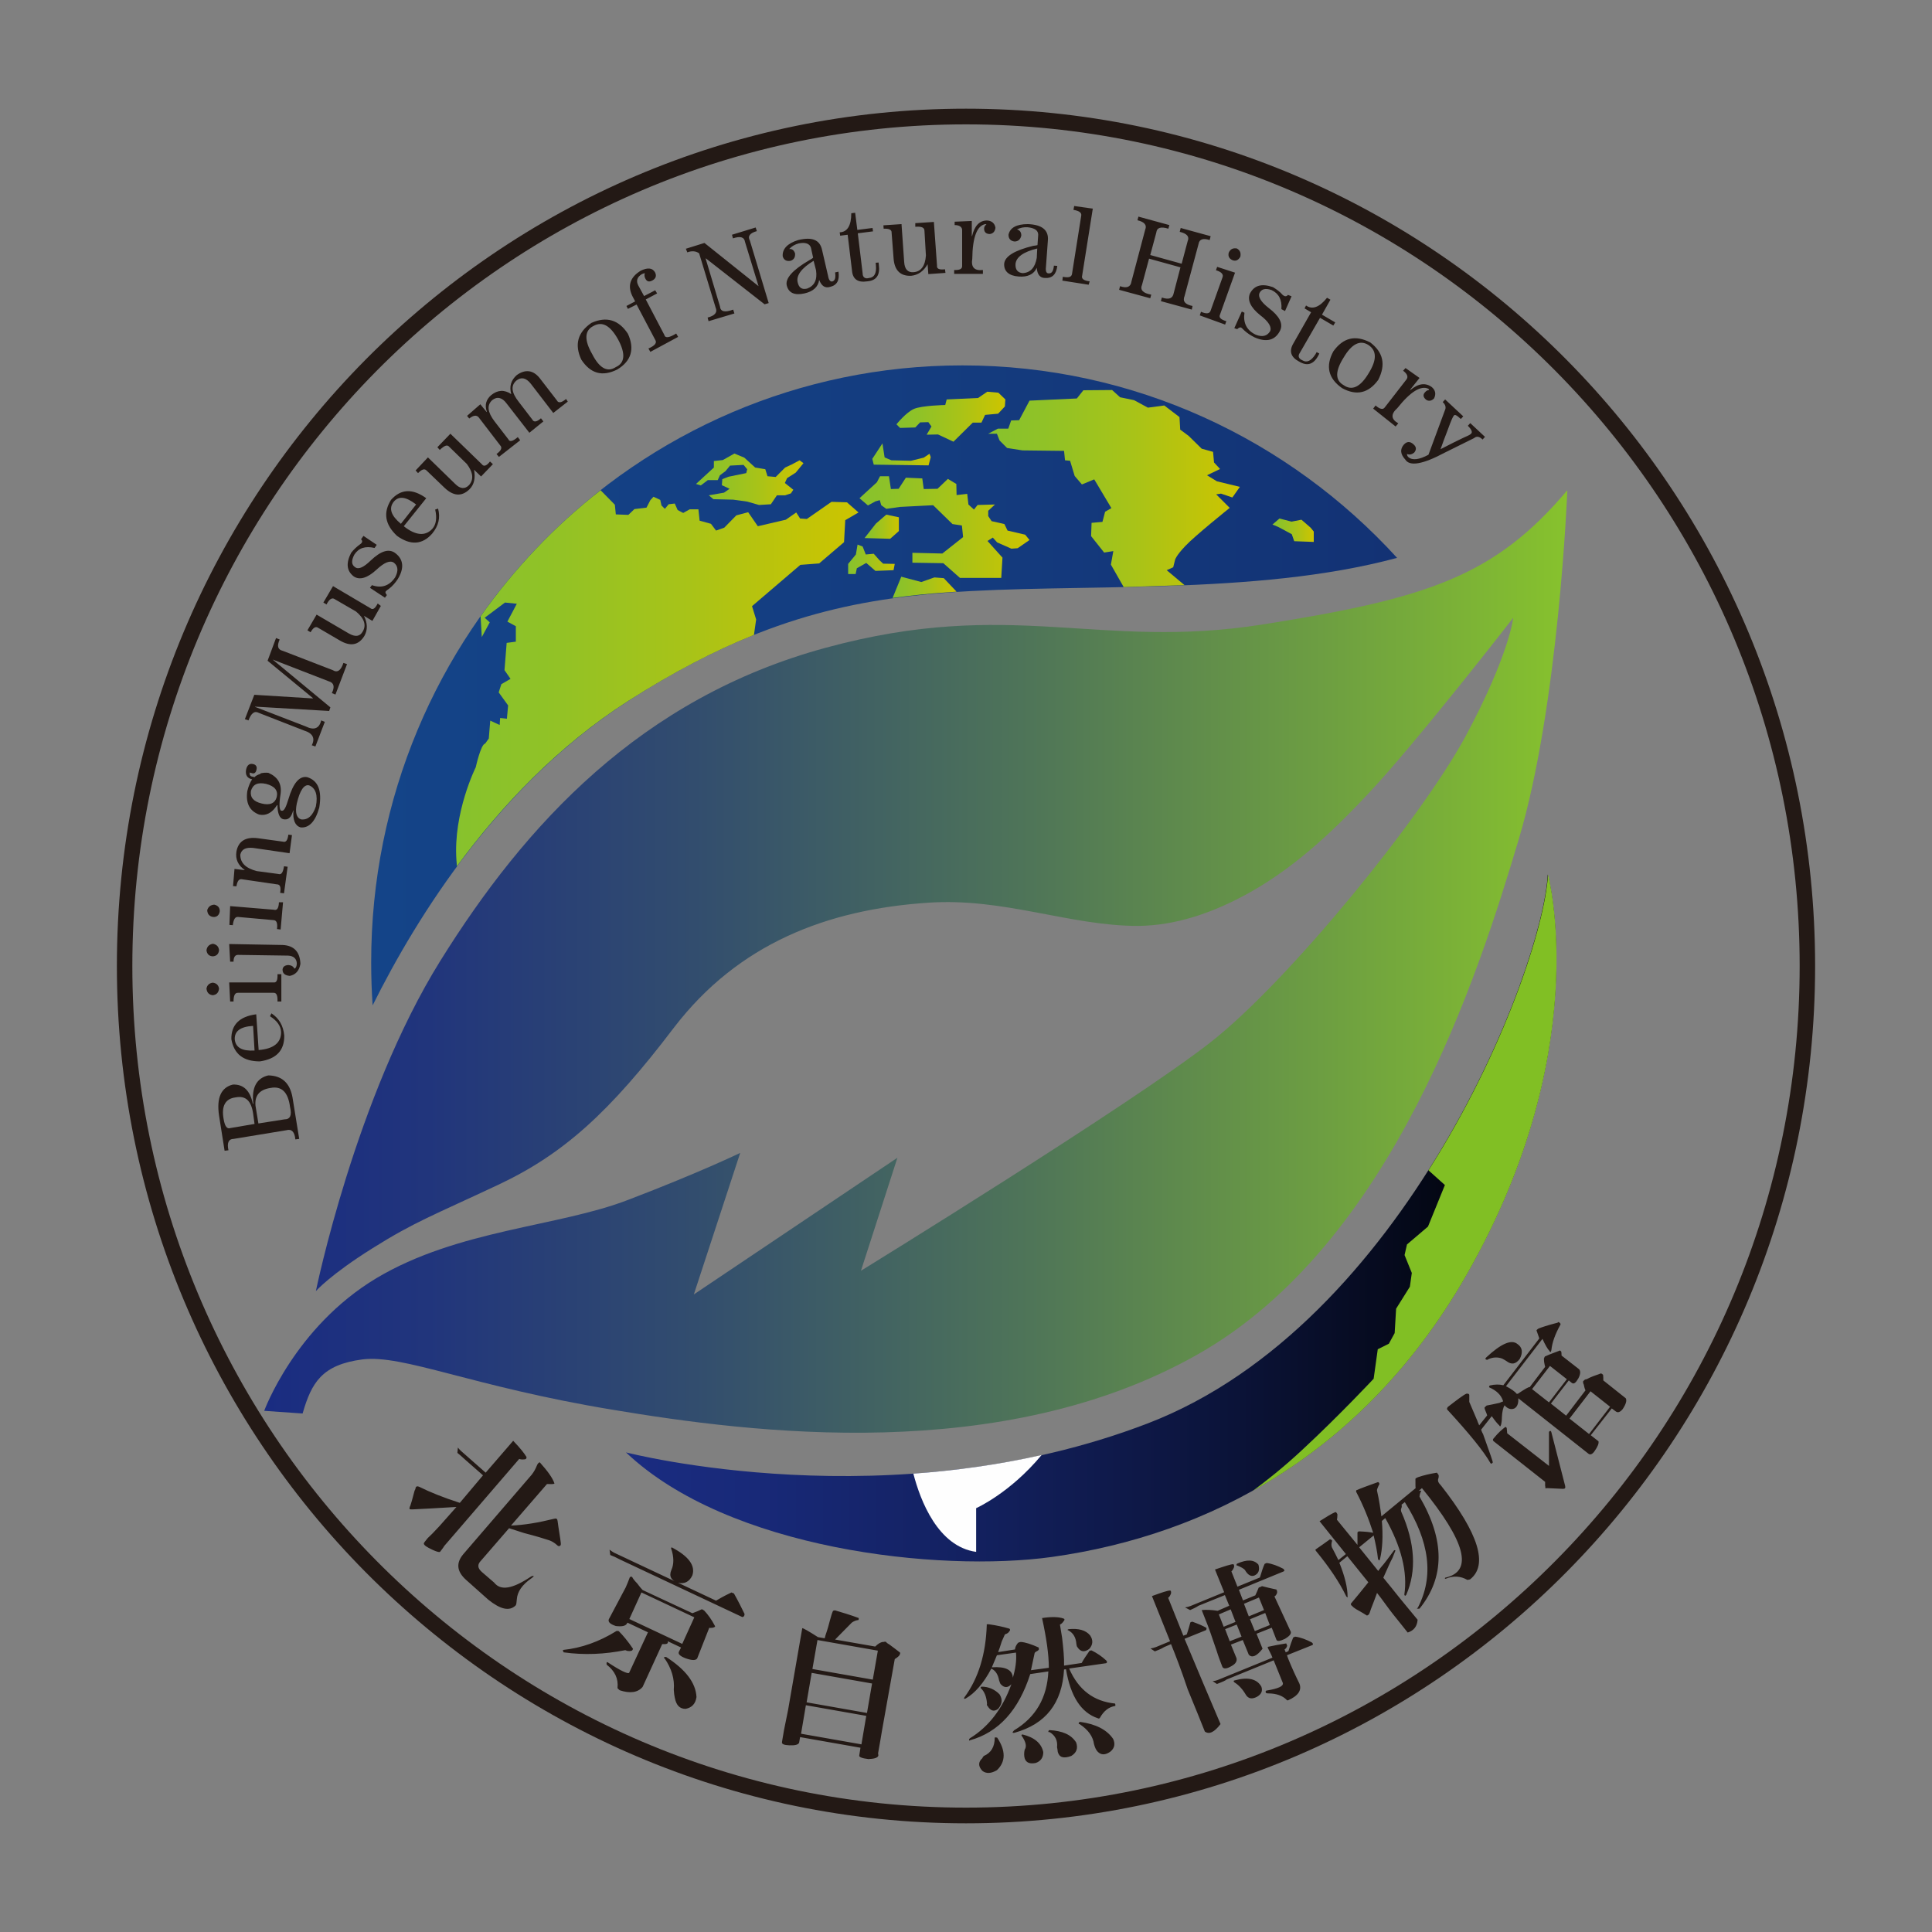 <?xml version="1.0" encoding="utf-8"?>
<!-- Generator: Adobe Illustrator 22.0.0, SVG Export Plug-In . SVG Version: 6.00 Build 0)  -->
<svg version="1.1" id="图层_1" xmlns="http://www.w3.org/2000/svg" xmlns:xlink="http://www.w3.org/1999/xlink" x="0px" y="0px"
	 viewBox="0 0 800 800" style="enable-background:new 0 0 800 800;" xml:space="preserve">
<rect x="0" y="0" width="800" height="800" fill="#808080" stroke="none"/>
<style type="text/css">
	.st0{fill:#231915;}
	.st1{fill-rule:evenodd;clip-rule:evenodd;fill:url(#SVGID_1_);}
	.st2{fill-rule:evenodd;clip-rule:evenodd;fill:url(#SVGID_2_);}
	.st3{fill-rule:evenodd;clip-rule:evenodd;fill:#FEFEFE;}
	.st4{fill-rule:evenodd;clip-rule:evenodd;fill:#81BF24;}
	.st5{fill-rule:evenodd;clip-rule:evenodd;fill:url(#SVGID_3_);}
	.st6{fill-rule:evenodd;clip-rule:evenodd;fill:url(#SVGID_4_);}
	.st7{fill-rule:evenodd;clip-rule:evenodd;fill:url(#SVGID_5_);}
	.st8{fill-rule:evenodd;clip-rule:evenodd;fill:url(#SVGID_6_);}
	.st9{fill-rule:evenodd;clip-rule:evenodd;fill:url(#SVGID_7_);}
	.st10{fill-rule:evenodd;clip-rule:evenodd;fill:url(#SVGID_8_);}
	.st11{fill-rule:evenodd;clip-rule:evenodd;fill:url(#SVGID_9_);}
	.st12{fill-rule:evenodd;clip-rule:evenodd;fill:url(#SVGID_10_);}
	.st13{fill-rule:evenodd;clip-rule:evenodd;fill:url(#SVGID_11_);}
	.st14{fill-rule:evenodd;clip-rule:evenodd;fill:url(#SVGID_12_);}
	.st15{fill-rule:evenodd;clip-rule:evenodd;fill:url(#SVGID_13_);}
</style>
<g>
	<path class="st0" d="M400,45c97.1,0,185,39.7,248.6,103.9c63.7,64.3,103,153,103,251.1c0,98-39.3,186.7-103,251
		C585,715.2,497.1,755,400,755c-97,0-184.9-39.8-248.6-104c-63.7-64.3-103-153-103-251c0-98.1,39.3-186.8,103-251.1
		C215.1,84.7,303,45,400,45L400,45z M644.1,153.6C581.6,90.5,495.3,51.5,400,51.5s-181.6,39-244.1,102.1
		C93.5,216.7,54.8,303.8,54.8,400s38.7,183.3,101.1,246.3c62.5,63.1,148.8,102.2,244.1,102.2s181.6-39.1,244.1-102.2
		c62.5-63,101.1-150.1,101.1-246.3S706.6,216.7,644.1,153.6L644.1,153.6z"/>
	<path class="st0" d="M118.6,468l-21.9,3.6c-2,0-2.8,1.6-2.1,4.7l-1.6,0.2l-2.3-14.6c-1.1-7.4,0.9-11.6,5.7-12.8
		c4.4-0.2,7.2,2.5,8.3,8l0.2-0.1c-0.8-6.7,1.4-10.6,6.2-11.7c5.6,0.1,8.9,3.1,10,9l2.8,17.3l-1.6,0.2
		C122,468.6,120.7,467.4,118.6,468L118.6,468z M105.8,457.9l1.2,7.3l10.8-1.7c2.4,0,3.1-1.7,2.3-5.1c-0.8-6.2-3.5-8.8-8.1-7.9
		C107.3,451.2,105.4,453.8,105.8,457.9L105.8,457.9z M105.4,465.4l-0.6-4.4c-0.8-5.2-3.1-7.4-7.2-6.6c-4.3,0.5-6,3.6-5,9
		c0.5,3,1.4,4.2,2.8,3.7L105.4,465.4z M106.1,420l1,14.8c6.2-0.5,9.3-3,9.3-7.4c-0.1-2.5-1.6-4.7-4.6-6.6l0.6-1.2
		c3.2,2.1,4.9,5.1,5.3,9.2c0.1,6.2-3.3,9.7-10.1,10.7c-6.8,0-10.7-3-11.8-9.2C95.7,424.4,99.1,420.9,106.1,420L106.1,420z
		 M105.4,435l-0.6-10.2c-5.3,0.3-7.7,2.2-7.6,5.5C97.5,433.8,100.3,435.3,105.4,435L105.4,435z M116.5,403.4v11.3h-1.6
		c0.1-2.5-0.4-3.7-1.7-3.6H98.6c-1.3-0.1-1.9,1.1-1.9,3.6h-1.4l-0.4-7.9h18.3c1.3,0.2,1.8-0.9,1.7-3.4H116.5z M85.5,409.4
		c0.2-1.4,1.1-2.3,2.6-2.5c1.6,0.2,2.4,1.1,2.6,2.5c-0.2,1.6-1,2.5-2.6,2.7C86.5,411.9,85.7,411,85.5,409.4L85.5,409.4z M94.9,390.9
		l22.1,0.4c4.7,0.2,7.2,2.8,7.4,7.8c-0.5,2.9-2,4.5-4.4,5c-2-0.2-3-1-3-2.6c0.1-1.2,0.9-1.8,2.4-1.9c1.2,0.1,2,0.5,2.5,1.5
		c0.6-0.2,1-1,1-2.2c-0.1-1.9-1.3-3.1-3.6-3.2l-20.6-0.3c-1.3-0.1-2,0.9-2,2.8h-1.4L94.9,390.9z M85.5,393.5
		c0.2-1.6,1.2-2.5,2.7-2.7c1.5,0.3,2.4,1.2,2.5,2.7c-0.2,1.6-1.1,2.4-2.6,2.5C86.5,395.9,85.7,395,85.5,393.5L85.5,393.5z
		 M117.2,373.6l-1,11.3l-1.5-0.2c0.3-2.5-0.2-3.7-1.5-3.7l-14.5-1.3c-1.3-0.2-2,0.9-2.3,3.4l-1.4-0.1l0.3-7.8l18.1,1.5
		c1.3,0.4,2-0.6,2.1-3.1L117.2,373.6z M85.8,376.9c0.4-1.4,1.4-2.2,2.9-2.3c1.5,0.3,2.3,1.2,2.3,2.7c-0.2,1.6-1.2,2.5-2.7,2.4
		C86.8,379.5,85.9,378.6,85.8,376.9L85.8,376.9z M96.5,366.9l0.6-7.1l4.2,0.5v-0.1c-2.7-1.9-3.9-4.4-3.4-7.6c0.8-4.3,3.8-6.2,9-5.5
		l10.2,1.4c1.3,0.4,2-0.5,2.3-2.9l1.5,0.2l-1,7.5l-15.1-2.2c-3.1-0.3-4.8,0.6-5.3,2.8c0,3.5,2.3,5.6,6.8,6.8l9,1.2
		c1.2,0.4,1.9-0.6,2.3-3.2l1.5,0.2l-1.5,11l-1.6-0.2c0.4-2.3,0-3.5-1.3-3.5l-14.4-2.1c-1.3-0.3-2,0.6-2.4,2.9L96.5,366.9z
		 M121.5,335.6h-0.1c-0.8,2.9-2,4.1-4.2,3.6c-1.4-0.4-2.3-2.4-2.3-5.8h-0.2c-2,3.2-4.5,4.5-7.4,3.9c-4-1.5-5.6-4.8-4.9-9.7
		c0.5-2.1,1.2-3.7,2-4.9c-2-0.4-2.9-1.8-2.5-4c0.4-1.9,1.4-2.7,3-2.3c1.2,0.3,1.6,1.2,1.3,2.3c-0.2,1.2-0.9,1.7-1.7,1.5
		c-0.2-0.1-0.4-0.1-0.8-0.2c-0.1,0-0.2-0.1-0.3-0.2c0,0.2,0,0.3,0,0.3c-0.1,0.9,0.3,1.4,1.2,1.5l0.8,0.2c0.4-0.5,1.3-1,2.3-1.3
		c0.2-0.1,0.2-0.2,0.3-0.3c0.9-0.2,1.9-0.3,3.1-0.2c3.9,1.7,5.6,4.5,5.1,8.6c-0.8,4.9-0.5,7.3,0.5,7.1c0.9,0.2,1.7-1.4,2.7-4.7
		c2-6.8,4.6-9.8,7.8-9.2c4.5,1.4,6.2,5.5,5,12.6c-1.6,5.8-4.3,8.6-7.8,8.2C122.2,341.9,121.2,339.6,121.5,335.6L121.5,335.6z
		 M124.7,339.3c2.8,0.3,4.8-1.5,6.1-5.4c0.9-4.7-0.1-7.6-2.8-8.7c-2-0.5-3.8,1.9-5.1,7.5C122.1,336.5,122.8,338.7,124.7,339.3
		L124.7,339.3z M103.9,327.5c-0.4,2.7,1.1,4.4,4.4,5.2c3.5,0.9,5.6-0.1,6.3-2.7c0.6-2.7-0.9-4.5-4.4-5.4
		C106.7,323.8,104.7,324.8,103.9,327.5L103.9,327.5z M110.8,273.6l3.5-9.4l1.5,0.6c-1.2,2.7-0.8,4.2,1.3,4.7l20.7,8
		c1.9,1.2,3.4,0.1,4.4-3l1.5,0.5l-4.8,12.6l-1.5-0.6c1.3-2.6,0.9-4.3-1.3-4.9l-23.2-9l23.9,19.8l-0.5,1.5l-30.7-1.8v0.1l21,8.1
		c3.4,1.7,5.6,0.9,6.4-2.5l1.5,0.6l-3.9,10.2l-1.5-0.5c1.5-2.9,0.4-5-3.2-6.1l-18.7-7.3c-1.8-1-3.2,0.1-4.3,3.1l-1.5-0.5l3.9-10.1
		l24.2,1.5l0.1-0.1L110.8,273.6z M157.7,250.9l-3.5,6.2l-3.5-2.1c1.5,3,1.6,5.8,0.2,8.3c-2.4,3.9-5.8,4.5-10.2,1.9l-8.9-5.2
		c-1.1-0.8-2.1-0.1-3.2,1.8l-1.3-0.8l3.8-6.5l13.5,7.9c2.6,1.4,4.4,1.2,5.6-0.9c1.6-2.7,0.6-5.5-2.8-8.3l-8.8-5.1
		c-1.1-0.8-2.3,0-3.4,2.2l-1.3-0.8l4-6.8l15.4,9.1c1.1,0.9,2,0.2,3.1-1.9L157.7,250.9z M160.2,246.4l-0.8,1.1l-6.2-4.1l0.8-1.1
		c4,1.4,7.2,0.3,9.6-3.2c1.4-2.6,1.3-4.7-0.5-6.1c-1.6-1.1-4-0.1-7.2,2.9c-3.8,3.5-7,4.4-9.4,2.8c-3-2.3-3.3-5.5-1.1-9.8
		c1.1-1.4,2.4-2.6,3.8-3.6c0.3-0.2,0.5-0.4,0.6-0.6c0.3-0.4,0.2-1-0.3-1.4l1-1.4l5.5,3.7l-0.9,1.3c-3.9-0.9-6.6,0-8.4,2.8
		c-1.3,2.5-1.2,4.2,0.4,5.2c1.4,1,3.5,0,6.4-2.8c4.1-3.9,7.4-5,10-3.2c3.6,2.6,4,6.3,1.2,10.9c-1,1.5-2.1,2.8-3.5,3.9
		c-0.8,0.5-1.2,0.9-1.4,1.1C159.4,245.2,159.7,245.8,160.2,246.4L160.2,246.4z M176.5,206.3l-9.3,11.6c4.9,3.9,8.9,4.2,11.8,1.1
		c1.6-1.8,2-4.5,1.2-8l1.2-0.4c1,3.8,0.2,7.1-2.4,10.3c-4.1,4.7-9,5-14.6,1c-5-4.7-5.8-9.6-2.5-14.9
		C166,202.4,170.8,202.2,176.5,206.3L176.5,206.3z M166,216.9l6.3-8c-4.1-3.2-7.2-3.7-9.3-1.1C160.9,210.5,161.9,213.5,166,216.9
		L166,216.9z M204.1,192.2l-4.9,5.1l-2.9-2.8c0.6,3.4,0.1,6.1-1.9,8.1c-3.2,3.1-6.6,2.9-10.3-0.6l-7.4-7.1c-0.9-1-2-0.6-3.6,1
		l-1-1.1l5.1-5.4l11.3,11c2.1,2.1,4,2.2,5.7,0.5c2-2.3,1.8-5.2-0.9-8.8l-7.3-7.1c-0.8-1-2-0.5-3.9,1.3l-1-1.1l5.4-5.6l13,12.6
		c0.8,1.1,1.9,0.8,3.4-1.1L204.1,192.2z M235.1,166.3l-6,4.7l-9.3-12.1c-2-2.5-4-2.9-6-1.3c-2.4,2.1-2,5,1,8.8l5.6,7.3
		c0.6,1.2,1.8,1.1,3.6-0.5l1,1.3l-5.8,4.7l-9.4-12.1c-1.9-2.6-4-3-6-1.4c-2.3,2.1-1.9,5,1,8.8l5.7,7.4c0.5,1.2,1.8,0.9,3.9-0.9
		l1,1.3l-8.8,6.9l-1-1.2c1.9-1.4,2.5-2.6,1.5-3.6l-8.9-11.6c-0.9-1-2.1-0.9-3.9,0.5l-0.9-1.1l5.5-4.8l2.6,3.2l0.1-0.1
		c-1-2.8-0.3-5.1,1.8-6.9c2.7-2.2,5.5-2.3,8.3-0.4c-0.9-3.2-0.1-5.8,2.3-7.9c3.5-2.5,6.8-2.1,9.5,1.3l7.1,9.2c0.6,1.2,1.9,1,3.8-0.6
		L235.1,166.3z M255,152c3.8-1.7,4.1-5.6,0.9-11.5c-3.2-5.7-6.5-7.6-10.2-5.5c-3.6,1.8-3.9,5.7-0.5,11.6
		C248.2,152.5,251.5,154.3,255,152L255,152z M244.9,133.7c6.2-2.8,11.3-1.3,15.1,4.5c2.9,6.3,1.4,11.3-4.4,14.8
		c-6.2,3.1-11.1,1.7-14.9-4.1C237.8,142.7,239.2,137.6,244.9,133.7L244.9,133.7z M271.3,120.2l0.8,1.3l-4.7,2.5l7.7,14.7
		c0.3,1.4,2,1.2,4.9-0.6l0.8,1.4l-11.5,6.2l-0.8-1.4c2.8-1.2,3.6-2.4,2.8-3.6l-7.7-14.6l-3.6,1.8l-0.6-1.2l3.6-1.9l-1.2-2.3
		c-2-4.2-0.9-7.7,3.5-10.4c2.9-1.4,4.8-1.2,5.9,0.6c0.8,1.5,0.3,2.7-1,3.4c-1.4,0.8-2.4,0.5-3-0.8c-0.4-0.8-0.4-1.4-0.2-2.2
		c-0.3,0.1-0.8,0.2-1.2,0.4c-2,1.2-2.5,2.8-1.5,4.7l2.4,4.4L271.3,120.2z M284,103l7.7-2.4l22.4,17.9l-5.6-18.3
		c-0.3-2.1-2-2.5-5-1.5l-0.4-1.5l9.8-3l0.5,1.5c-2.9,0.8-3.9,2.1-2.9,3.9l7.8,25.9l-1.7,0.5L292.3,107l-0.1,0.1l5.9,19.7
		c0.2,2.3,2,2.7,5.5,1.4l0.5,1.6l-10.7,3.2l-0.4-1.5c3.1-0.8,4.2-2.2,3.3-4.2l-6.8-22.4c-1.4-1-3.1-1.1-4.9-0.4L284,103z
		 M345.8,112.8l1.4-0.3c0.5,3.6-0.6,5.6-3.5,6.3c-2,0.6-3.5-0.3-4.5-2.9c-0.4,2.9-2.5,4.8-6.1,5.6c-4.1,0.9-6.5-0.2-7.3-3.2
		c-0.8-3,2.5-6.6,9.4-10.6c0.8-0.4,1.3-0.8,1.5-1l-0.9-4.1c-0.5-1.7-2.3-2.4-5.1-1.8c-1.5,0.4-2.8,1.1-3.9,2.3
		c1.2-0.1,1.9,0.5,2.4,1.7c0.2,1.7-0.5,2.8-1.9,3.2c-1.7,0.3-2.8-0.4-3.2-1.9c-0.2-3,1.9-5.3,6.4-6.7c5.8-1.4,9-0.1,9.9,4.1
		l2.5,10.8c0.3,1.8,1,2.5,1.9,2.2C345.8,116.1,346.1,114.9,345.8,112.8L345.8,112.8z M337.9,111.9l-1-3.9c-5,3-7.3,6.1-6.6,8.9
		c0.5,2.3,1.8,3.1,3.9,2.6C337.2,118.4,338.5,115.9,337.9,111.9L337.9,111.9z M352.5,88.3l1.6-0.2l0.9,7.1l6.3-0.8l0.2,1.4l-6.3,0.8
		l2,16.6c0,1.6,1,2.4,2.7,1.9c2.1-0.2,3.1-1.9,2.8-5.2l-0.1-1.1l1.2-0.1l0.1,0.9c0.6,4.3-1,6.6-4.8,6.9c-3.9,0.6-6-0.9-6.3-4.4
		l-1.8-14.9l-3.1,0.4l-0.2-1.4C350.8,96.1,352.5,93.5,352.5,88.3L352.5,88.3z M391.5,113l-7.1,0.5l-0.3-4.1c-1.7,3-4,4.5-6.8,4.8
		c-4.5,0.2-7-2.3-7.3-7.4l-0.8-10.4c0.1-1.3-1.1-1.8-3.3-1.7l-0.1-1.4l7.5-0.5l1.1,15.7c0.2,3,1.5,4.4,3.9,4.2
		c3-0.2,4.8-2.5,5.1-6.9l-0.6-10.2c0-1.4-1.2-1.9-3.8-1.7v-1.5l7.7-0.5l1.3,18.1c-0.2,1.3,1,1.8,3.3,1.5L391.5,113z M407,111.8v1.6
		h-11.9v-1.6c2.4,0.1,3.4-0.5,3.3-1.8V95.3c0-1.3-1.1-2.1-3.1-2.1v-1.4l7.1-0.3v6.3h0.1c1-4.3,3.1-6.5,6.2-6.5c2,0.1,3.2,1.2,3.5,3
		c-0.2,1.6-1,2.4-2.3,2.6c-1.6,0-2.4-0.8-2.4-2.2c0-0.8,0.3-1.3,1-1.8c-0.2,0-0.2,0-0.2,0c-0.1-0.1-0.2-0.1-0.3-0.1
		c-3.4,0.6-5.3,5.4-5.4,14.3C402,110.7,403.5,112.2,407,111.8L407,111.8z M436.4,110l1.4,0.1c-0.4,3.5-2.1,5.2-5.1,5
		c-2,0-3.2-1.4-3.4-4.2c-1.2,2.7-3.8,3.9-7.5,3.6c-4.1-0.3-6.1-2.2-6-5.2c0.2-3.1,4.2-5.6,12-7.5c0.9-0.1,1.5-0.2,1.8-0.3l0.3-4.3
		c0-1.8-1.5-2.8-4.4-3.1c-1.6-0.1-3,0.2-4.4,0.9c1.2,0.3,1.8,1.2,1.8,2.5c-0.3,1.6-1.3,2.5-2.8,2.5c-1.7-0.2-2.5-1.2-2.5-2.8
		c0.6-2.9,3.3-4.4,8-4.4c5.9,0.2,8.7,2.5,8.3,6.8l-0.8,11c-0.2,1.8,0.2,2.7,1.3,2.6C435.6,113.2,436.2,112.1,436.4,110L436.4,110z
		 M429.3,106.8l0.2-3.9c-5.8,1.4-8.8,3.6-9,6.5c-0.1,2.3,0.9,3.5,3,3.7C426.7,112.9,428.6,110.8,429.3,106.8L429.3,106.8z
		 M450.8,117.9l-10.9-1.7l0.2-1.6c2.5,0.5,3.6,0.1,3.8-1.2l3.8-24c0.3-1.3-0.8-2.1-3.2-2.5l0.3-1.6l7.7,1.1l-4.4,27.7
		c-0.4,1.3,0.6,2.1,3.1,2.4L450.8,117.9z M476.3,123.5l-12.9-3.5l0.4-1.5c2.8,1,4.4,0.3,4.7-1.9l5.7-21.5c0.8-1.9-0.3-3.2-3.2-3.9
		l0.4-1.5l12.8,3.5l-0.4,1.5c-3.2-1-4.8-0.4-5,1.6l-2.5,9.3l13,3.6l2.5-9.4c0.8-1.8-0.3-3.1-3.3-3.8l0.4-1.6l12.4,3.4l-0.4,1.6
		c-2.8-0.9-4.3-0.3-4.6,1.6l-5.8,21.6c-0.9,2.1,0.2,3.5,3.3,4.1l-0.3,1.5l-12.8-3.5l0.4-1.5c2.9,1,4.5,0.4,4.9-1.8l2.8-10.7l-13-3.6
		l-2.9,10.8c-0.9,2.1,0.3,3.5,3.8,4.1L476.3,123.5z M507.3,134.4l-10.5-3.8l0.5-1.5c2.3,1,3.6,0.8,4-0.5l4.9-13.7
		c0.5-1.2-0.3-2.3-2.7-3l0.5-1.4l7.4,2.4l-6.2,17.3c-0.6,1.2,0.2,2.1,2.6,2.8L507.3,134.4z M512.2,102.9c1.3,0.8,1.7,1.8,1.4,3.4
		c-0.8,1.4-1.8,1.9-3.1,1.5c-1.5-0.6-2.1-1.7-1.7-3.2C509.5,103.1,510.6,102.6,512.2,102.9L512.2,102.9z M512.3,136.3l-1.2-0.4
		l3.1-6.9l1.1,0.5c-0.6,4.2,0.9,7.3,4.7,9.1c2.8,1.1,4.7,0.5,5.9-1.4c0.8-1.7-0.5-4-4.1-6.7c-4-3.2-5.4-6.3-4.2-9
		c1.8-3.4,4.9-4.2,9.5-2.6c1.5,0.9,2.9,1.9,4,3.2c0.3,0.2,0.5,0.4,0.8,0.5c0.5,0.2,1.1,0,1.4-0.5l1.5,0.6l-2.7,6.1l-1.5-0.8
		c0.3-3.9-1.1-6.5-4.1-7.9c-2.6-0.9-4.2-0.4-5,1.3c-0.6,1.5,0.6,3.6,3.8,6.1c4.5,3.4,6.1,6.5,4.8,9.3c-2,4.1-5.6,5.1-10.6,2.9
		c-1.6-0.8-3-1.7-4.3-2.9c-0.6-0.6-1.1-1.1-1.3-1.2C513.4,135.5,512.9,135.7,512.3,136.3L512.3,136.3z M549.5,123.3l1.4,0.8
		l-3.5,6.2l5.5,3.2l-0.8,1.3l-5.5-3.2l-8.3,14.4c-1,1.4-0.6,2.5,1,3.2c1.8,1.1,3.6,0.3,5.4-2.5l0.5-0.9l1.1,0.6l-0.4,0.8
		c-2,3.8-4.7,4.5-8,2.5c-3.4-1.8-4.2-4.3-2.4-7.4l7.4-13l-2.7-1.6l0.6-1.2C543.4,128.3,546.3,127.3,549.5,123.3L549.5,123.3z
		 M556.4,159.5c3.4,2.4,6.9,0.8,10.3-4.9c3.5-5.6,3.4-9.4,0-11.7c-3.5-2.3-7-0.5-10.3,5.1C552.8,153.7,552.8,157.5,556.4,159.5
		L556.4,159.5z M567.4,141.8c5.4,4.1,6.5,9.2,3.3,15.5c-4,5.5-9,6.7-15,3.4c-5.7-4-6.9-9.1-3.6-15.2
		C556.2,139.8,561.2,138.6,567.4,141.8L567.4,141.8z M579,175.3l-1.1,1.3l-9.3-7.4l1-1.3c1.8,1.6,3.1,1.8,3.8,0.8l9-11.6
		c0.8-1.1,0.3-2.3-1.4-3.6l1-1.1l5.8,4.1l-3.9,4.9l0.1,0.1c3.4-2.8,6.3-3.1,8.9-1.2c1.5,1.3,1.8,2.9,0.9,4.7
		c-1.1,1.1-2.3,1.2-3.3,0.5c-1.2-1-1.4-2.1-0.4-3.1c0.4-0.5,1-0.9,1.7-0.9c-0.1-0.1-0.1-0.1-0.1-0.1c0-0.2-0.1-0.3-0.2-0.4
		c-3.1-1.5-7.4,1.1-12.9,8C575.8,171.5,576,173.6,579,175.3L579,175.3z M597.4,166.5l1-1.1l7.5,7l-1,1.1c-1.7-1.6-2.7-2.1-2.9-1.3
		c-0.2-0.1-1.1,1.8-2.6,6c-1.2,3-2.1,5.6-2.9,7.8c4.6-2.4,7.7-3.9,9.4-4.7c1.8-0.8,2.9-1.3,3.1-1.6c0.9-0.6,0.4-1.8-1.2-3.4l1-1.1
		l6.1,5.7l-1,1.1c-1.3-1.3-2.5-1.5-3.5-0.6l-12.3,6.1c-9,4.8-14.4,5.7-16.2,2.8c-2-2.2-2.3-4.2-0.6-6.2c1.3-1.4,2.6-1.4,4-0.1
		c1.2,1,1.3,2.2,0.3,3.4c-1,0.8-1.9,1-3,0.6c0,0.4,0.2,1,0.6,1.3c1.6,1.4,4.4,1.1,8.3-1l6.8-18.4
		C598.9,168.7,598.5,167.5,597.4,166.5L597.4,166.5z"/>
	<path class="st0" d="M189,624c-8.9,0.5-14.9,0.9-18.1,1c-0.8,0-1.1,0-1.3-0.1c-0.1-0.3,0-0.9,0.3-1.4c0.3-0.9,0.9-2.8,1.7-6
		c0.1-0.3,0.2-0.6,0.4-0.9c0.1-1.1,0.6-1.4,1.7-0.9c4.4,2.2,9.9,4.4,16.7,6.6l9.6-11.4l-7.4-6.5c-1.2-1.1-2.3-2.1-3.2-2.8l0.2-2.2
		c0.4,0.5,0.9,1.1,1.4,1.5l10.1,8.9l11.4-13.2c2.9,3,4.7,5.3,5.5,6.7c0.1,0.6-0.2,1-0.9,1c-1,0.1-1.7,0-2.1-0.2l-27.2,31.6
		c-1.3,1.5-2.6,3-3.8,4.4c-0.6,1-1.3,1.8-1.8,2.5c-0.4,0.2-1.5-0.1-3.2-0.9c-2.3-1.1-3.4-1.8-3.5-2.5c-0.1-0.2,0.5-1,1.6-2.3
		c1-0.9,2.6-2.5,4.8-4.9L189,624z M210.8,632.8l-11.6,13.4c-1.6,1.6-1.5,3.1,0.3,4.7l5.1,4.4c2.7,3.5,7.6,2.6,15-2.3
		c0.5-0.4,1.1-0.5,1.4-0.4c0,0.2-0.3,0.5-0.9,0.9c-3.9,2.7-5.9,5.6-6.1,8.8c-0.1,1.3-0.2,2.2-0.5,2.5c-2.6,2.5-6.3,1.6-11.3-2.4
		l-9.2-8.2c-3.9-3.5-4.2-7-1.2-10.6l28.4-33c1-1.3,1.6-2.5,2-3.5c0.4-1.1,0.9-1.5,1.3-1.6c3.2,3.6,5.3,6.4,6.1,8.8
		c-0.2,0.2-1,0.3-2.5,0.2c-0.4,0-0.6,0-0.6,0l-14.9,17.2c5.4-0.2,11.3-1.2,17.8-2.8c1-0.3,1.4,0,1.5,1c0.4,3.2,1,6.3,1.3,8.9
		c0.1,0.8,0,1.2-0.4,1.3c-0.2,0.2-0.5,0.2-0.9-0.1c-1.4-1.3-2.6-1.9-3.5-2.2c-1.8-0.6-5.3-1.7-10.4-3
		C215,634.1,212.8,633.5,210.8,632.8L210.8,632.8z M254.2,642.9l42.3,19.9c3.2-1.9,5.5-3,6.4-3.4c0,0,0.3,0.2,1,0.4
		c1.8,3.2,3.3,6.2,4.4,8.5c0,0.8-0.3,1.2-0.9,1.3l-50.8-23.9c-1.5-0.8-2.8-1.4-3.9-1.8l-0.3-2.2C253,642.2,253.6,642.5,254.2,642.9
		L254.2,642.9z M265.6,659.4l-5,11l21.9,10.3l5-11L265.6,659.4z M260.5,692.7l7.8-16.8l-8.5-4l-0.2,0.4c-0.6,1-2.1,1.3-4.6,1
		c-2.4-0.8-3.3-1.7-2.9-2.8l7-13.2c0.6-1.4,1.2-2.8,1.7-4.2c0.1-0.2,0.3-0.2,0.9-0.2c0.4,0.8,1.1,1.7,2.1,2.7
		c0.9,1.2,1.7,2.2,2.3,2.8l20.6,9.6c1.7-0.6,3-1.2,3.8-1.6c0.2-0.1,0.5,0.1,1.1,0.5c1.6,1.7,3.1,3.8,4.4,6.3
		c0.2,0.2,0.1,0.5-0.3,0.6c-0.3,0.2-0.9,0.3-1.8,0.3c-0.1-0.1-0.2-0.1-0.2-0.1l-5,12.7c-0.6,0.9-2.1,0.9-4.7,0
		c-2.4-0.9-3.3-1.8-2.9-2.7l0.9-1.8l-5.5-2.6c0.3,1-0.4,1.3-2.3,1.2l-8.1,17.7c-2,2.4-5.3,2.8-9.5,1.4c-0.6-0.5-1-0.9-0.9-1
		c0.4-3.8-1.1-7-4.5-9.6c-0.1-0.9,0-1.2,0.4-1C256.9,691.8,259.9,693.2,260.5,692.7L260.5,692.7z M278.1,640.7
		c7.1,3.7,9.9,7.6,8.6,11.6c-1.2,2.6-3.2,3.7-5.9,3.1c-2.9-1-3.9-2.7-2.8-5.3c1.1-2.4,1.1-5.4-0.1-8.9
		C277.8,641.1,277.9,641,278.1,640.7L278.1,640.7z M256.2,675.4c1.8,1.8,3.8,4.2,5.9,7.3c-0.1,0.5-0.3,0.8-0.8,0.9
		c-0.4,0.1-1,0.1-1.6,0c-0.4-0.2-0.8-0.3-0.8-0.3c-8.6,1.7-17,2.1-25.5,0.9c-0.3-0.5-0.4-0.9-0.2-1c7.6-0.8,14.9-3.4,22-7.8
		C255.3,675.3,255.6,675.3,256.2,675.4L256.2,675.4z M275.8,686.1c8.1,5.2,12.3,10.7,12.6,16.6c-0.4,2.8-1.9,4.4-4.5,4.9
		c-2.5,0-3.9-1.5-4.5-4.7c-0.2-0.8-0.3-1.8-0.4-3.2c0.4-4.4-0.9-8.8-3.8-13c-0.3-0.1-0.4-0.2-0.3-0.4
		C275.1,686.2,275.4,686.1,275.8,686.1L275.8,686.1z M333.7,706.1l-2,11.8l25,4.4l2-11.8L333.7,706.1z M336.1,692.7l-2.1,12.2
		l25,4.4l2.1-12.2L336.1,692.7z M338.5,679.1l-2.1,12l25,4.4l2.1-12L338.5,679.1z M352.7,671.9l-6.9,7l16.6,2.9
		c1.2-1.2,2.3-1.8,3.1-1.9c0.2,0,0.3,0,0.5,0c0-0.1,0.3-0.1,0.8-0.1c0.3,0.4,0.8,0.8,1.4,1.1c1.8,1.3,3.3,2.5,4.5,3.4
		c0.1,0.3,0,0.6-0.2,1c-0.2,0.4-0.9,1-1.7,1.5c-0.2,0.1-0.3,0.2-0.3,0.2l-5.3,29.7c-0.3,2.1-0.9,5.1-1.6,9.3c0.1,0.5,0.1,0.9,0.1,1
		c-0.3,0.9-1.7,1.3-4.1,1.4c-2.7-0.3-4-0.9-3.8-1.5l0.5-3.2l-25-4.4l-0.4,2.3c-0.3,0.8-1.6,1.2-4,1.1c-2.3-0.1-3.2-0.5-3.1-1.3
		c0.1-0.5,0.2-1.5,0.5-3c0.3-2.2,1.1-5.5,2-10.2l5.9-34c0.3-0.1,2.6,1.2,6.5,3.7l2.9,0.5c-0.2,0.3-0.1-0.1,0.2-1.2
		c0.9-2.6,1.5-4.8,1.9-6.4c0.5-1.9,0.9-3.1,1.2-3.7c0-0.1,0.2-0.2,0.8-0.3c3.1,0.9,6.4,1.9,9.9,3.2c0,0.5-0.1,0.8-0.1,0.8
		C354.5,670.9,353.5,671.3,352.7,671.9L352.7,671.9z M413.3,684.1l7-1.1c0-0.8,0.4-1.7,1.2-2.7c0.1-0.1,0.5-0.3,1.2-0.4
		c1.8,0.1,4.3,0.9,7.4,2.3c0,0.2,0.1,0.4,0.1,0.8c-0.1,0.2-0.3,0.4-0.6,0.6c-0.9,0.4-1.2,0.8-1.2,1c-0.5,2.4-1,4.8-1.5,7l7.4-1
		c0-5.5-1-12.3-2.8-20.6c4-0.6,6.9-0.5,8.9,0.2c0.5,0.2,0.5,0.6,0.1,1c-0.5,0.8-1.1,1.3-1.6,1.5l0.9,5.5c0.5,4.3,0.9,8.2,0.8,11.5
		l7.3-1.1c0.8-1.5,1.9-3.1,3.3-5.1c0,0,0.2,0,0.8-0.1c2.4,1.2,4.4,2.6,6.1,4.2c0.4,0.5,0.4,0.9-0.1,1.1l-15.3,2.2
		c3.9,8.9,10.2,13.6,19,14.5c0.2,0.4,0.2,0.8,0.1,1c-2.7,0.4-4.8,2.1-6.4,5c-0.2,0.2-0.5,0.3-0.8,0.1c-6.9-2.3-11.3-9-13.2-20.3
		l-0.8,0.1c-0.8,14-7.6,22.6-20.5,26.2c-0.4,0.1-0.8,0-0.8-0.1c0-0.2,0.2-0.5,0.6-0.9c9-5.4,13.7-13.5,14.2-24.4l-7.5,1.1
		c-4.8,15-13.1,24.1-24.9,27.4c-0.3,0.2-0.4,0.2-0.4,0c-0.1-0.3,0-0.5,0.3-0.8c7.8-4.8,13.5-12.2,17.2-22.4
		c-1.4,1.5-2.9,1.6-4.3,0.1c-0.3-0.2-0.5-0.8-0.8-1.7c-0.4-2.3-1.4-3.9-2.9-4.7c-0.1,0-0.2-0.1-0.3-0.2c-3.2,6.1-6.8,10.2-10.6,12.4
		c-0.6,0.3-0.9,0.1-0.6-0.4c5.9-8,8.9-18,9.3-30c-0.2-0.3,0.1-0.4,1-0.3c2.9,0.4,5.7,1,8.4,1.8c0.4,0.4,0.3,0.8-0.1,1.1
		c-0.1,0.3-0.4,0.6-0.9,0.9c-0.6,0.2-1,0.4-1,0.6c-0.2,0.5-0.6,1.4-1.2,2.7C414.2,681.7,413.7,683.1,413.3,684.1L413.3,684.1z
		 M420.7,684.3l-7.9,1.1c-0.6,1.6-1.4,3.2-2.1,5c5.6-0.4,8.5,1,8.7,4.3C420.5,691,421,687.5,420.7,684.3L420.7,684.3z M442.5,674.6
		c4.1-0.4,7.1,0.4,8.9,2.6c1.3,1.9,1.2,3.9-0.4,5.6c-2,1.5-3.6,1.2-4.9-0.8c-0.2-0.2-0.3-0.6-0.4-1.3c-0.2-2.7-1.3-4.5-3.3-5.6
		C441.9,675,441.9,674.8,442.5,674.6L442.5,674.6z M412.9,719.5c3.6,5.4,3.6,10-0.1,13.5c-2.4,1.4-4.4,1.5-6,0.3
		c-1.8-1.9-1.8-3.7,0-5.3c0.1-0.4,0.3-0.6,0.6-0.9c3-1.3,4.5-3.8,4.5-7.6C412,719.4,412.3,719.4,412.9,719.5L412.9,719.5z
		 M423.4,718.2c4.9,1.2,7.8,3.6,8.6,7.3c0,2.3-1.1,3.8-3.1,4.5c-2.5,0.5-4-0.1-4.6-1.9c-0.3-1.1-0.3-2.3,0-3.6
		c0.9-1.3,0.5-3.1-1-5.4c-0.2-0.2-0.3-0.3-0.3-0.5C422.9,718.4,423,718.3,423.4,718.2L423.4,718.2z M434.5,716.4
		c5.5,0.3,9.1,1.9,11.1,5.1c0.9,2.5,0.1,4.3-2,5.6c-3.2,1.2-5,0.6-5.6-1.7c-0.1-0.9-0.2-1.5-0.3-1.9c0.3-2.6-0.6-4.8-3.1-6.3
		c-0.3,0.1-0.5,0-0.5-0.1C434.1,716.8,434.2,716.6,434.5,716.4L434.5,716.4z M447.3,713c6.3,0.9,10.9,3.1,13.6,7
		c1,2.1,0.6,3.9-1.1,5.3c-2.1,1.5-3.9,1.5-5.3,0c-0.6-0.6-1.1-1.6-1.5-3.1c-0.4-3.1-2.4-6-6-8.3c-0.3,0-0.4-0.1-0.3-0.5
		C446.7,713.2,447,713.1,447.3,713L447.3,713z M406.4,698.4c3,0,5.6,1.2,7.5,3.2c1.3,2.1,1.1,4-0.6,6c-1.7,1.3-3.2,0.9-4.5-1.4
		c-0.2,0.1-0.2-0.2-0.1-0.8c-0.2-2.8-1.1-5-2.5-6.3C405.9,699,406,698.7,406.4,698.4L406.4,698.4z M517.6,670.5l2,4.9l6.2-2.5
		l-1.9-5L517.6,670.5z M515.1,664.1l2,5.2l6.3-2.6l-2.1-5.2L515.1,664.1z M511.6,671.6l-2-5.2l-4.9,2.1l2,5.1L511.6,671.6z
		 M514.1,677.7l-2-5l-4.8,1.9l1.9,5L514.1,677.7z M517.1,685.2l-2.5-6.1l-4.9,1.9l2.3,5.6c0.3,1.2-0.3,2.3-1.9,3.2
		c-2,1.2-3.3,1.4-3.9,0.5c-0.9-2.3-1.7-4.4-2.4-6.7c-1.9-5.6-3.4-10-4.7-13.1l-1.5-3.8c1.8-0.2,4.1-0.1,6.6,0.3l4.8-2.1l-1.8-4.4
		l-10.9,4.4c-1.2,0.8-2.4,1.3-3.5,1.8l-2.1-1.1c0.8-0.1,1.5-0.3,2.3-0.6l13.9-5.7l-3.8-9.4c4.1-1.4,6.6-2.2,7.5-2.2
		c0.3,0,0.5,0.4,0.4,1.2c-0.4,1.1-0.9,1.6-1.1,1.8l2.5,6.3l9.3-3.8c0.8-2.7,1.4-4.5,2-5.7c-0.1,0.1,0.1,0,0.8-0.3
		c2.3,0.3,4.6,1.2,6.9,2.4c0.5,0.5,0.6,0.9,0.1,1.1l-18.5,7.6l1.7,4.4l5.1-2.1c0.4-0.9,0.9-1.9,1.4-3.2c0.1-0.1,0.4-0.2,0.8-0.3
		c0.1-0.1,0.3-0.2,0.6-0.3c2,0.5,4,1,6,1.4c-0.1,0.2-0.1,0.3,0.1,0.2c0.1,0.5,0.2,0.9,0.1,1.1c0,0.3-0.3,0.9-0.8,1.4
		c-0.2,0.1-0.3,0.1-0.3,0.1l6.8,14.7c0.2,0.9-0.6,1.8-2.4,2.9c-2.1,1-3.3,1.2-3.6,0.3l-1.9-4.9l-6.3,2.5l2.5,6.2
		C520.4,685.8,518.5,686.6,517.1,685.2L517.1,685.2z M484.9,680.8l-2.8,1.2c-1.3,0.8-2.6,1.3-3.9,1.8l-1.8-1.2
		c0.8-0.1,1.4-0.3,2.3-0.6l5.8-2.4l-7.5-18.7c4.1-1.5,6.5-2.3,7.5-2.3c0.3,0,0.5,0.4,0.4,1.2c-0.4,1.1-0.9,1.7-1.2,1.8l6.3,15.7
		l1.4-0.5c0.8-2.3,1.2-4,1.5-5c0.2-0.1,0.4-0.2,0.8-0.3c2.5,0.9,4.4,1.7,5.9,2.6c0,0.5-0.1,0.8-0.2,0.9l-8.9,3.6
		c5,12,10,23.8,14.9,35.3c-2.6,3.4-4.7,4.4-6.5,3.1c-1.6-4-4-10-7.1-17.5C489,691.1,486.6,685,484.9,680.8L484.9,680.8z
		 M531.2,696.9l-3.8-9.4l-19.6,8c-0.2,0.3-1.5,0.9-3.9,1.8l-1.8-1.2c0.8,0,1.4-0.2,2-0.4l22.8-9.3l-0.5-1.2l-1.5-3l0,0
		c-0.1,0.1-0.1,0,0.2-0.3c2.3-0.5,4.8-1,7.5-1.4c0.1,0.3,0.3,0.6,0.4,1c-0.1,0.3-0.3,0.9-0.9,1.4c-0.1,0-0.2,0.1-0.2,0.1l0.5,1.2
		l1.1-0.5c0.8-2.6,1.5-4.5,2-5.7c-0.1,0.1,0.1,0,0.8-0.3c2.3,0.3,4.6,1.2,6.9,2.4c0.6,0.5,0.6,0.9,0.2,1.1l-10.5,4.2l0.5,1.4
		c1.5,3.7,3,7,4.6,10.2c1.2,2.8-0.4,5.2-4.7,7.1c-0.3,0-0.5-0.1-0.6-0.3c-1.6-1.6-4.1-2.6-7.6-2.6c-0.5,0-0.9-0.1-1-0.4
		c-0.1-0.4,0-0.8,0.5-0.8C529.4,699.2,531.5,698.2,531.2,696.9L531.2,696.9z M512.2,647.5c4.2-1.9,7.1-1.7,8.9,0.4
		c0.6,2.2,0.1,3.7-1.7,4.5c-1.4,0.5-2.7-0.2-3.9-2.3c-0.4-0.5-1.5-1.2-3.3-1.9C511.9,648.3,511.9,648,512.2,647.5L512.2,647.5z
		 M511.3,695.8c5.5-1.5,9.2-0.6,11,2.6c0.6,1.7,0.1,3.1-1.8,4.2c-2.1,1.1-3.6,0.8-4.6-0.8c-1.4-2.4-3-4.1-4.8-5.2
		C510.7,696.2,510.7,695.9,511.3,695.8L511.3,695.8z M581.7,622l-1.4,1.1c0.2,0.3,0.2,0.5,0.1,1c-0.1,0.2-0.2,0.5-0.3,0.9
		c0,0.2,0,0.5,0.1,0.9c5.8,13.1,6.4,24.6,2.1,34.5c-0.4,0.5-0.6,0.5-0.8-0.1c1.4-9.2-1.2-19.8-7.9-31.7l-1.4,1.2
		c0.5,6.1,0.3,11.4-0.8,15.9c-0.2,0.6-0.4,0.5-0.8-0.1c-0.3-3.1-1-6.4-1.8-9.8l-6,4.9l7.9,9.8c0.3-0.5,0.8-1.1,1.2-1.6
		c1.3-1.4,3-3.8,5.4-7c0.4,0,0.5,0,0.5,0.2c-0.4,1.1-0.9,2.1-1.2,3c-1,1.8-2.1,4.5-3.8,8.2l3.5,4.3c3.3,4.2,7,8.6,10.7,13.1
		c-0.2,2.8-1.6,4.5-4.1,5.3c-2.1-2.7-4.2-5.2-6-7.5c-1.9-2.4-3.5-4.7-5-6.7l-1.7-2.2c-0.5,1.5-1.4,3.7-2.5,6.6
		c-0.4,1.2-0.6,1.9-0.9,2.3c-0.4,0.4-0.8,0.5-0.9,0.4c-0.4-0.3-1.9-1.2-4.4-2.6c-0.8-0.5-1.3-0.9-1.6-1.3c-0.5-0.3-0.6-0.6-0.5-1
		c2.1-2.5,4.5-5.4,7.2-8.8l-8.7-10.8l-3.3,2.7c2.3,5.7,3.4,10.4,3.4,13.9c0.2,0.5,0,0.5-0.5,0.1c-2.9-6-7.1-12.2-12.6-18.9
		c-0.2-0.3-0.3-0.5-0.2-0.5c0,0,0.1-0.1,0.2-0.2c1.8-1.3,3.8-2.6,5.8-4.1c0.5,0.1,0.8,0.3,0.9,0.6c-0.3,1-0.4,1.8-0.1,2.7
		c0.9,1.6,1.8,3.5,2.7,5.3l3.1-2.5l-10.9-13.6c3-1.9,5.1-3.2,6.6-3.8c0.3,0.1,0.6,0.4,0.8,1c0,1-0.1,1.6-0.2,2.2l8.5,10.4
		c0-2.4,0-4.1,0-5.2c0.1-0.1,0.3-0.2,0.5-0.4c2.7,0.1,4.7,0.3,6,0.6c-1.8-5.7-4.1-11.3-6.9-16.7c-0.2-0.2-0.2-0.5-0.1-0.9
		c1.8-0.8,4.8-1.9,9-3.4c0.3,0.1,0.5,0.3,0.6,0.8c-0.2,0.3-0.3,0.6-0.5,1c-0.4,0.9-0.6,1.4-0.5,1.8c0.9,3.9,1.4,7.5,1.8,10.6
		l14.2-11.7c-0.1-0.1-0.1-1.4-0.1-3.8c0-0.2,0.3-0.4,0.8-0.6c0,0,0.1,0,0.2-0.1c2.3-0.8,4.8-1.4,7.9-1.9c0.1,0.2,0.2,0.3,0.3,0.4
		c0.3,0.4,0.4,0.6,0.4,0.6c0.1,0.5,0,1.2-0.2,1.7c-0.2,0.9,0.2,1.6,1.1,2.5c15.8,20.1,19.7,33.1,12.1,39c-0.3,0.1-0.6,0.1-1.1,0.2
		c-2.8-1.6-5.8-1.8-8.9-0.5c-0.4,0.1-0.5,0-0.3-0.4c11.8-2.6,8.5-14.9-9.6-37.1l-1.4,1.2c0.5-0.2,0.9-0.2,1-0.1
		c0.1,0.1,0,0.4-0.3,0.9c-0.2,0.5-0.3,1.1-0.3,1.6c0.1,0.1,0.1,0.1,0.1,0.1c10.4,17.9,10.4,33.2-0.1,46.2c-0.4,0-0.6,0.1-1,0
		c-0.1-0.1,0-0.2,0.3-0.4C593.8,652.8,592,638.3,581.7,622L581.7,622z M641.4,580.7l7.4-9.6l-7-5.5l-7.4,9.6L641.4,580.7z
		 M658,593.8l8.7-11.3l-8.1-6.4l-8.7,11.3L658,593.8z M638.7,554.4L623.6,574c2.3,1.2,3.8,2.3,4.5,3.2c0.3-0.1,0.4-0.2,0.3,0
		c3.1-2.1,4.7-3,5-2.8l6.4-8.4c0,0,0-0.2-0.2-0.9c-0.2-0.8-0.3-1.6-0.3-2.5c0.1-0.3,0.2-0.6,0.4-0.9c2.1-1,4.3-1.7,6.3-2.5
		c0.2,0.2,0.4,0.4,0.5,0.5c0.1,0.6,0.1,1.2,0.1,1.6l7.3,5.7c0.6,0.8,0.6,1.9-0.3,3.7c-1.1,1.9-1.9,2.6-2.8,1.9l-1.2-1l-7.4,9.6
		l6.3,5l8.1-10.6c-0.1,0.3-0.4-0.4-0.8-2.3c-0.2-0.3-0.3-0.8-0.3-1.2c0,0,0-0.1,0.1-0.2c0.2-0.2,0.4-0.4,0.5-0.5
		c0.3-0.2,0.5-0.3,0.9-0.3c1.6-0.9,3.6-1.6,5.9-2.4c0.4,0.1,0.6,0.3,0.9,0.6c0.1,0.6,0.1,1.5,0.1,2.3l9.3,7.4
		c0.5,0.9,0.1,2.4-1.3,4.5c-1.1,1.3-2,1.6-2.9,0.9l-1.6-1.2l-8.7,11.1l3.2,2.5c0.2,0.9-0.3,2.2-1.7,4.2c-0.9,1.2-1.7,1.5-2.4,1
		L628.7,579c0.1,2.1-0.4,3.5-1.6,4.2c-1.4,0.6-2.8,0.2-4.1-1.3c-0.6,1-1,2.7-1.1,5c0,1.4-0.2,2.4-0.3,2.9c-0.1,0.3-0.2,0.6-0.3,0.8
		c-0.2,0-0.4-0.1-0.5-0.4c-0.6-0.5-1.7-1.8-3.1-3.8l-4.4,5.6c0.2,0.5,0.4,1.2,0.8,1.8c2.9,8.1,4.3,12,4,11.8
		c-0.4,0.5-0.6,0.6-0.9,0.3c-2.9-5.1-8.9-12.4-17.9-22.2c-0.2-0.2-0.2-0.5,0.2-1.1c4-3.1,6.5-5,7.7-5.5c0.8-0.1,1.1,0.1,1.2,0.5
		c0,0.6,0,1.6,0,2.9c0.1,0.3,1.3,3.1,3.5,8.2c-0.3-0.6-0.1-0.1,0.6,1.5l3.3-4.1c-0.1-0.3-0.2-0.8-0.5-1.4c-0.3-0.6-0.5-1.3-0.6-1.7
		c0-0.2,0.3-0.5,0.9-1c1.5-0.3,3.2-0.6,5.3-1.1c0.6-0.3,1.2-0.5,1.5-0.6c0,0,0-0.2-0.1-0.4c-0.8-2.3-2.6-4.1-5.6-5.4
		c-0.2-0.3-0.1-0.5,0.2-0.8c2-0.5,4-0.5,5.6-0.1l14.9-19.4c-0.5-1.5-0.9-2.6-1.1-3.1c-0.2-0.2,0-0.5,0.8-1c1.3-0.5,3.6-1.3,7.1-2.2
		c0.5-0.1,0.9-0.2,1.1-0.5c0.6,0.3,0.9,0.6,0.9,1c-2.3,4.1-3.5,7.6-3.8,10.6c-0.1,0.4-0.2,0.6-0.2,0.8c-0.3,0-0.5-0.1-0.6-0.4
		C640.8,558.6,639.8,556.8,638.7,554.4L638.7,554.4z M642.4,593.1l5.7,22.2c0.2,0.9-0.1,1.2-0.9,1.2l-6.5-0.3
		c-0.6,0.1-1,0.1-0.8-0.2c0-0.2,0-0.4-0.1-0.8c0-0.4,0-1,0-1.6l-21.3-16.8c-0.4-0.3-0.4-0.8-0.1-1.1c2-2.5,3.8-4,4.9-4.8
		c0.2-0.1,0.4,0.1,0.6,0.4l0.2,2.2l17.3,13.5c0-4.7,0-9.4,0-14.1c0.2-0.2,0.4-0.4,0.6-0.4C642.3,592.7,642.3,592.8,642.4,593.1
		L642.4,593.1z M615.4,562.1c6.1-5.7,10.4-7.6,12.9-5.6c2.1,1.4,2.4,3.5,1,6.2c-1.7,2.2-3.4,2.5-5.5,0.9c-0.4-0.3-1-0.6-1.7-1
		c-2-0.8-4.1-0.6-6,0.3c-0.2,0.3-0.5,0.2-1-0.1C615,562.6,615.2,562.3,615.4,562.1L615.4,562.1z"/>
	<linearGradient id="SVGID_1_" gradientUnits="userSpaceOnUse" x1="109.486" y1="398.158" x2="649.028" y2="398.158">
		<stop  offset="0" style="stop-color:#1A2C81"/>
		<stop  offset="0.125" style="stop-color:#21357C"/>
		<stop  offset="0.33" style="stop-color:#324D6E"/>
		<stop  offset="0.588" style="stop-color:#4F7558"/>
		<stop  offset="0.887" style="stop-color:#77AC3A"/>
		<stop  offset="1" style="stop-color:#87C22D"/>
	</linearGradient>
	<path class="st1" d="M130.8,534.6c0,0,16.4-80.3,51.5-136.7s83-108.9,159.7-129.7c76.9-20.9,112.6,1.1,180.7-9.6
		c68.2-10.8,96.1-19.8,126.3-55.6c0,0-3.5,89.2-20.2,144.8c-16.6,55.6-52.1,167.4-133,213.1c-80.9,45.8-184.3,32.5-242.4,22.8
		c-58-9.6-86.4-22.9-103.3-20.8c-16.8,2.2-21.1,9.6-24.8,22.4l-15.9-1.1c0,0,12.6-34.6,46.4-54.9c33.8-20.2,75.5-21.3,104.4-32.5
		c29.1-11.1,46.3-19.4,46.3-19.4L287.3,536l84.3-56.6l-15.1,46.8c0,0,112.7-69.4,145-94.8c32.3-25.4,86.9-92.5,105.3-126.4
		c18.2-33.9,19.8-49.2,19.8-49.2s-40.2,51.8-60,72.8c-12,12.8-28.5,29.4-49,40.9c-16.1,9-31.3,13.7-46.1,13.9
		c-28.4,0.1-55.7-11.8-87.3-9.6c-41.7,2.8-78.5,16.9-105.2,51.8c-26.6,35-45.7,52.3-72.7,65s-34.6,15.3-52.1,26.3
		C136.8,527.8,130.8,534.6,130.8,534.6L130.8,534.6z"/>
	<linearGradient id="SVGID_2_" gradientUnits="userSpaceOnUse" x1="259.245" y1="504.344" x2="644.505" y2="504.344">
		<stop  offset="0" style="stop-color:#1A2C81"/>
		<stop  offset="0.14" style="stop-color:#182978"/>
		<stop  offset="0.369" style="stop-color:#132160"/>
		<stop  offset="0.657" style="stop-color:#0B1338"/>
		<stop  offset="0.991" style="stop-color:#000101"/>
		<stop  offset="1" style="stop-color:#000000"/>
	</linearGradient>
	<path class="st2" d="M259.2,601.4c0,0,110.4,28.7,216.3-12.1c106-40.9,163.2-187.2,165.4-227.2c0,0,20.2,74.5-36,169.7
		c-41.4,69.8-103.7,103.7-169.3,112.9C388.6,651.2,301.5,641.6,259.2,601.4L259.2,601.4z"/>
	<path class="st3" d="M378.2,610.2c16.9-1.2,34.8-3.6,53.1-7.7c-13.1,15.8-27.1,22-27.1,22v18.1
		C388.4,640.4,381.1,621.4,378.2,610.2L378.2,610.2z"/>
	<path class="st4" d="M591.5,484.6C623,435,639.8,383.3,641,362.1c0,0,20.2,74.5-36,169.7c-23.2,39.1-53,67-86.2,85.5
		c5.4-4,12.8-9.8,20.6-17.1c15.2-14.1,29.4-29.3,29.4-29.3l1.7-12.2l4.6-2.3l2.4-4.4l0.6-10.1l5.7-9.1l0.8-5.7l-3-7.4l1-4.4l8.7-7.4
		l7-17.2L591.5,484.6z"/>
	<linearGradient id="SVGID_3_" gradientUnits="userSpaceOnUse" x1="153.545" y1="283.759" x2="578.489" y2="283.759">
		<stop  offset="0" style="stop-color:#144488"/>
		<stop  offset="0.552" style="stop-color:#143C7F"/>
		<stop  offset="1" style="stop-color:#133274"/>
	</linearGradient>
	<path class="st5" d="M398.5,151.3c71.2,0,135.3,30.7,180,79.7c-58.9,15.9-133,10.3-186.5,14.4c-41.2,3.1-80.2,11.7-131.6,44.7
		c-53.3,34.2-87.6,89-106.1,126.2c-0.4-5.8-0.6-11.7-0.6-17.6C153.5,262.1,263.2,151.3,398.5,151.3L398.5,151.3z"/>
	<linearGradient id="SVGID_4_" gradientUnits="userSpaceOnUse" x1="188.995" y1="280.783" x2="355.619" y2="280.783">
		<stop  offset="0" style="stop-color:#87C22D"/>
		<stop  offset="0.22" style="stop-color:#90C227"/>
		<stop  offset="0.578" style="stop-color:#A8C318"/>
		<stop  offset="1" style="stop-color:#CDC400"/>
	</linearGradient>
	<path class="st6" d="M199,255.2l0.5,8.6l3.3-6.1l-2.1-1.9l8.4-6.3l4.9,0.5l-3.9,7.4l3.5,1.9v6.4l-3.8,0.5l-0.9,11.3l2.5,3.6
		l-3.8,2.2l-1.1,3.4l3.9,5.4l-0.5,5.5l-2.8-0.3l-0.2,2.9l-3.9-1.8l-0.6,7.4l-1.5,2.1c-1.8,0.2-3.9,9.8-3.9,9.8s-9.4,18.8-8,38.5
		l0.2,2.5c18.3-24.9,41.8-49.8,71-68.5c18.8-12,35.8-20.8,52-27.3l0.9-6.4l-1.7-5.5l20-17.1l7.8-0.6l10.3-8.8l0.5-9.1l5.5-3.2
		l-4.8-4.2l-6.4-0.2l-10.2,7.1l-2.8-0.2l-1.6-2.5l-4.3,3l-11.6,2.7l-4-5.8l-4.9,1.3l-5,5.1l-3.4,1.2l-2.1-2.8l-4.7-1.3l-0.5-4.7
		h-3.6l-2.7,1.5l-2.3-1.2l-1.2-2.7l-2.5,0.3l-1.6,1.9l-1.4-1.4l-0.5-2.3l-2.8-1.3l-1.3,1.4l-1.6,3.1l-5,0.6l-2.5,2.4L255,213l-0.4-4
		l-5.9-6C229.7,217.8,212.9,235.5,199,255.2L199,255.2z"/>
	<linearGradient id="SVGID_5_" gradientUnits="userSpaceOnUse" x1="409.112" y1="202.261" x2="513.311" y2="202.261">
		<stop  offset="0" style="stop-color:#87C22D"/>
		<stop  offset="0.22" style="stop-color:#90C227"/>
		<stop  offset="0.578" style="stop-color:#A8C318"/>
		<stop  offset="1" style="stop-color:#CDC400"/>
	</linearGradient>
	<path class="st7" d="M490.5,242.3c-8.5,0.3-16.8,0.5-25.2,0.8l-5.3-9.3l1-5.6l-3.8,0.6l-5.4-6.8l0.2-5.5l4.5-0.4l1.1-4.2l2.6-1.5
		l-7.1-11.9l-5.1,2.1l-3-3.5l-1.9-6.3l-2.1-0.2l-0.4-3.9l-17.2-0.2l-6.4-1l-3.1-3.1l-1.1-2.8h-3.6l4-2.1h4.3l1.2-3.4l3.3-0.1
		l4.3-8.1l19.6-0.9l2.7-3.4l11.9-0.1l3.3,3l5.8,1.2l5.7,3.1l6.8-0.9l6.3,4.8l0.3,5.2l3.5,2.6l5.4,5.3l4.7,1.3l0.4,4.4l2.5,2.7
		l-5.4,2.6l4.1,2.5l9.5,2.3l-3.1,4.4l-4.7-1.6l-2,0.3l5.6,5.6c0,0-14.6,11.7-18.4,15.8c-3.8,4-4.2,5.6-4.2,5.6l-0.8,3.2l-2.7,1.2
		L490.5,242.3z"/>
	<linearGradient id="SVGID_6_" gradientUnits="userSpaceOnUse" x1="369.662" y1="243.226" x2="396.141" y2="243.226">
		<stop  offset="0" style="stop-color:#87C22D"/>
		<stop  offset="0.22" style="stop-color:#90C227"/>
		<stop  offset="0.578" style="stop-color:#A8C318"/>
		<stop  offset="1" style="stop-color:#CDC400"/>
	</linearGradient>
	<path class="st8" d="M396.1,245c-1.4,0.1-2.8,0.2-4.2,0.3c-7.5,0.5-14.9,1.3-22.3,2.3l3.6-8.8l8.3,2.2l5.4-1.9l3.9,0.3L396.1,245z"
		/>
	<linearGradient id="SVGID_7_" gradientUnits="userSpaceOnUse" x1="288.19" y1="198.419" x2="332.678" y2="198.419">
		<stop  offset="0" style="stop-color:#87C22D"/>
		<stop  offset="0.22" style="stop-color:#90C227"/>
		<stop  offset="0.578" style="stop-color:#A8C318"/>
		<stop  offset="1" style="stop-color:#CDC400"/>
	</linearGradient>
	<polygon class="st9" points="288.2,200.4 295.6,193.6 295.6,190.9 299.3,190.5 304.1,187.8 308.2,189.5 312.7,193.6 316.9,194.3 
		317.8,197.2 321.2,197.5 325.1,193.6 327.7,192.4 331.1,190.6 332.7,191.8 329.5,195.7 325.9,198 325,200 328.5,202.8 327.5,204.3 
		325.1,205.1 321.7,205.1 319.2,208.8 314.3,209.1 309.4,207.7 303.6,206.9 295.4,206.7 293.5,205.1 299.8,204 302.1,202.4 
		298.9,200.9 299.1,198.4 301.7,197.4 309,195.9 309.4,194.3 307.9,192.5 302.3,192.8 300.4,195.1 298.1,196.8 297.2,198.8 
		293.1,198.8 290.2,201 	"/>
	<linearGradient id="SVGID_8_" gradientUnits="userSpaceOnUse" x1="371.163" y1="172.66" x2="416.187" y2="172.66">
		<stop  offset="0" style="stop-color:#87C22D"/>
		<stop  offset="0.22" style="stop-color:#90C227"/>
		<stop  offset="0.578" style="stop-color:#A8C318"/>
		<stop  offset="1" style="stop-color:#CDC400"/>
	</linearGradient>
	<path class="st10" d="M371.2,175.7c0,0,4-5,7.3-6.4c3.3-1.4,12.9-1.6,12.9-1.6l0.6-2.3l13-0.6l3.8-2.6l4.6,0.4l2.9,2.8l-0.2,2.9
		l-2.8,3l-5.4,0.5l-1.5,3.2h-3.6l-8,7.9l-6.4-3l-4.7,0.1l2-3.4l-1.3-1.8l-3.4,0.1L379,177l-6.3,0.2L371.2,175.7z"/>
	<linearGradient id="SVGID_9_" gradientUnits="userSpaceOnUse" x1="361.193" y1="188.191" x2="385.421" y2="188.191">
		<stop  offset="0" style="stop-color:#87C22D"/>
		<stop  offset="0.22" style="stop-color:#90C227"/>
		<stop  offset="0.578" style="stop-color:#A8C318"/>
		<stop  offset="1" style="stop-color:#CDC400"/>
	</linearGradient>
	<polygon class="st11" points="365.4,183.6 366.3,189.4 369.1,190.6 377.2,190.8 382.5,189.5 384.9,187.9 385.4,189.3 384.5,192.7 
		361.8,192.4 361.2,190 	"/>
	<linearGradient id="SVGID_10_" gradientUnits="userSpaceOnUse" x1="355.94" y1="218.225" x2="426.264" y2="218.225">
		<stop  offset="0" style="stop-color:#87C22D"/>
		<stop  offset="0.22" style="stop-color:#90C227"/>
		<stop  offset="0.578" style="stop-color:#A8C318"/>
		<stop  offset="1" style="stop-color:#CDC400"/>
	</linearGradient>
	<polygon class="st12" points="355.9,206.3 363.1,199.7 364.4,197.2 368.1,197.2 368.9,202.5 372.1,202.4 375.1,197.8 381.9,198.1 
		382.5,202.5 388.2,202.4 392.5,198.3 396,200.4 396.1,205 400.5,204.5 401,208.9 403.3,211 404.8,209.1 412,208.9 409.2,211.5 
		409.2,213.7 410.6,215.8 415.9,217 417.2,219.7 424.5,221.4 426.3,223.6 421.4,227 418.8,227.2 412.9,224.6 411.1,222.6 408.9,224 
		415.1,230.9 414.6,239.3 397.5,239.3 390.6,233.2 377.8,233 377.8,228.9 390.2,229.2 398.8,222.4 398.3,217.6 394.4,217 
		386.4,209.2 372.7,209.9 367,210.7 364.9,209.2 364.3,207.1 362.5,207.6 359.4,209.3 	"/>
	<linearGradient id="SVGID_11_" gradientUnits="userSpaceOnUse" x1="357.977" y1="218.117" x2="372.235" y2="218.117">
		<stop  offset="0" style="stop-color:#87C22D"/>
		<stop  offset="0.22" style="stop-color:#90C227"/>
		<stop  offset="0.578" style="stop-color:#A8C318"/>
		<stop  offset="1" style="stop-color:#CDC400"/>
	</linearGradient>
	<polygon class="st13" points="358,222.8 368.6,223.1 372.2,219.9 372.2,214.2 367,213.1 362.7,216.8 	"/>
	<linearGradient id="SVGID_12_" gradientUnits="userSpaceOnUse" x1="351.224" y1="231.591" x2="370.52" y2="231.591">
		<stop  offset="0" style="stop-color:#87C22D"/>
		<stop  offset="0.22" style="stop-color:#90C227"/>
		<stop  offset="0.578" style="stop-color:#A8C318"/>
		<stop  offset="1" style="stop-color:#CDC400"/>
	</linearGradient>
	<polygon class="st14" points="351.2,233.5 354.4,229.6 355.1,225.5 357.2,226.3 358.5,229.6 361.8,229.3 364.1,231.9 365.7,233.4 
		370.5,233.5 370,236.1 362.5,236.4 358.7,233.1 354.8,235.3 354.3,237.7 351.2,237.7 	"/>
	<linearGradient id="SVGID_13_" gradientUnits="userSpaceOnUse" x1="526.926" y1="219.578" x2="543.971" y2="219.578">
		<stop  offset="0" style="stop-color:#87C22D"/>
		<stop  offset="0.22" style="stop-color:#90C227"/>
		<stop  offset="0.578" style="stop-color:#A8C318"/>
		<stop  offset="1" style="stop-color:#CDC400"/>
	</linearGradient>
	<polygon class="st15" points="526.9,217.2 529.8,214.7 534.8,216 538.9,215.2 542.7,218.5 544,220.1 544,224.4 535.9,224.1 
		534.9,221.2 529.3,218.2 	"/>
</g>
</svg>

